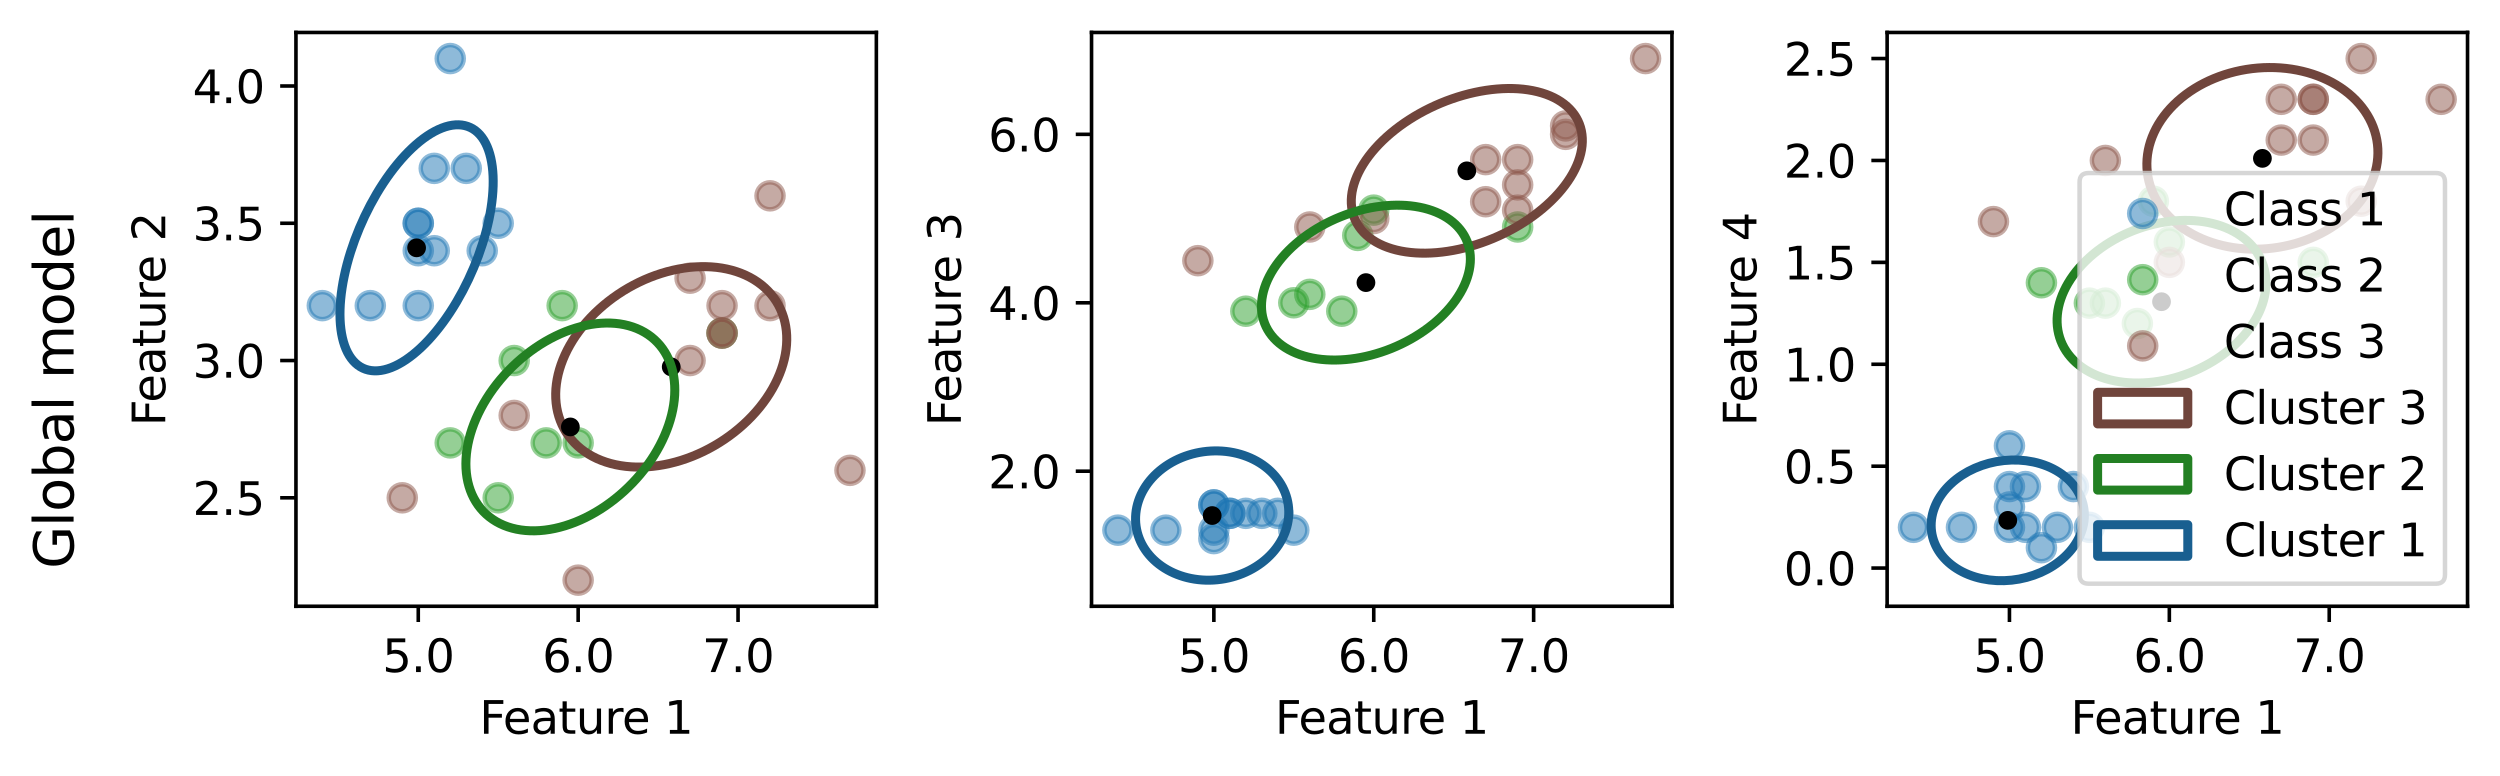 <?xml version="1.0" encoding="utf-8" standalone="no"?>
<!DOCTYPE svg PUBLIC "-//W3C//DTD SVG 1.1//EN"
  "http://www.w3.org/Graphics/SVG/1.1/DTD/svg11.dtd">
<svg xmlns:xlink="http://www.w3.org/1999/xlink" width="554.4pt" height="171.996pt" viewBox="0 0 554.4 171.996" xmlns="http://www.w3.org/2000/svg" version="1.1">
 <defs>
  <style type="text/css">*{stroke-linejoin: round; stroke-linecap: butt}</style>
 </defs>
 <g id="figure_1">
  <g id="patch_1">
   <path d="M 0 171.996 
L 554.4 171.996 
L 554.4 -0 
L 0 -0 
z
" style="fill: #ffffff"/>
  </g>
  <g id="axes_1">
   <g id="patch_2">
    <path d="M 65.63 134.44 
L 194.34 134.44 
L 194.34 7.2 
L 65.63 7.2 
z
" style="fill: #ffffff"/>
   </g>
   <g id="PathCollection_1">
    <defs>
     <path id="m9cef6a7b5c" d="M 0 3 
C 0.796 3 1.559 2.684 2.121 2.121 
C 2.684 1.559 3 0.796 3 0 
C 3 -0.796 2.684 -1.559 2.121 -2.121 
C 1.559 -2.684 0.796 -3 0 -3 
C -0.796 -3 -1.559 -2.684 -2.121 -2.121 
C -2.684 -1.559 -3 -0.796 -3 0 
C -3 0.796 -2.684 1.559 -2.121 2.121 
C -1.559 2.684 -0.796 3 0 3 
z
" style="stroke: #1f77b4; stroke-opacity: 0.5"/>
    </defs>
    <g clip-path="url(#p08638f9cdb)">
     <use xlink:href="#m9cef6a7b5c" x="71.48" y="67.776" style="fill: #1f77b4; fill-opacity: 0.5; stroke: #1f77b4; stroke-opacity: 0.5"/>
     <use xlink:href="#m9cef6a7b5c" x="96.301" y="37.336" style="fill: #1f77b4; fill-opacity: 0.5; stroke: #1f77b4; stroke-opacity: 0.5"/>
     <use xlink:href="#m9cef6a7b5c" x="92.755" y="67.776" style="fill: #1f77b4; fill-opacity: 0.5; stroke: #1f77b4; stroke-opacity: 0.5"/>
     <use xlink:href="#m9cef6a7b5c" x="96.301" y="55.6" style="fill: #1f77b4; fill-opacity: 0.5; stroke: #1f77b4; stroke-opacity: 0.5"/>
     <use xlink:href="#m9cef6a7b5c" x="92.755" y="49.512" style="fill: #1f77b4; fill-opacity: 0.5; stroke: #1f77b4; stroke-opacity: 0.5"/>
     <use xlink:href="#m9cef6a7b5c" x="92.755" y="49.512" style="fill: #1f77b4; fill-opacity: 0.5; stroke: #1f77b4; stroke-opacity: 0.5"/>
     <use xlink:href="#m9cef6a7b5c" x="103.392" y="37.336" style="fill: #1f77b4; fill-opacity: 0.5; stroke: #1f77b4; stroke-opacity: 0.5"/>
     <use xlink:href="#m9cef6a7b5c" x="110.483" y="49.512" style="fill: #1f77b4; fill-opacity: 0.5; stroke: #1f77b4; stroke-opacity: 0.5"/>
     <use xlink:href="#m9cef6a7b5c" x="82.118" y="67.776" style="fill: #1f77b4; fill-opacity: 0.5; stroke: #1f77b4; stroke-opacity: 0.5"/>
     <use xlink:href="#m9cef6a7b5c" x="92.755" y="55.6" style="fill: #1f77b4; fill-opacity: 0.5; stroke: #1f77b4; stroke-opacity: 0.5"/>
     <use xlink:href="#m9cef6a7b5c" x="106.938" y="55.6" style="fill: #1f77b4; fill-opacity: 0.5; stroke: #1f77b4; stroke-opacity: 0.5"/>
     <use xlink:href="#m9cef6a7b5c" x="99.846" y="12.984" style="fill: #1f77b4; fill-opacity: 0.5; stroke: #1f77b4; stroke-opacity: 0.5"/>
    </g>
   </g>
   <g id="PathCollection_2">
    <defs>
     <path id="m46c085e4ec" d="M 0 3 
C 0.796 3 1.559 2.684 2.121 2.121 
C 2.684 1.559 3 0.796 3 0 
C 3 -0.796 2.684 -1.559 2.121 -2.121 
C 1.559 -2.684 0.796 -3 0 -3 
C -0.796 -3 -1.559 -2.684 -2.121 -2.121 
C -2.684 -1.559 -3 -0.796 -3 0 
C -3 0.796 -2.684 1.559 -2.121 2.121 
C -1.559 2.684 -0.796 3 0 3 
z
" style="stroke: #2ca02c; stroke-opacity: 0.5"/>
    </defs>
    <g clip-path="url(#p08638f9cdb)">
     <use xlink:href="#m46c085e4ec" x="128.212" y="98.216" style="fill: #2ca02c; fill-opacity: 0.5; stroke: #2ca02c; stroke-opacity: 0.5"/>
     <use xlink:href="#m46c085e4ec" x="160.124" y="73.864" style="fill: #2ca02c; fill-opacity: 0.5; stroke: #2ca02c; stroke-opacity: 0.5"/>
     <use xlink:href="#m46c085e4ec" x="99.846" y="98.216" style="fill: #2ca02c; fill-opacity: 0.5; stroke: #2ca02c; stroke-opacity: 0.5"/>
     <use xlink:href="#m46c085e4ec" x="110.483" y="110.392" style="fill: #2ca02c; fill-opacity: 0.5; stroke: #2ca02c; stroke-opacity: 0.5"/>
     <use xlink:href="#m46c085e4ec" x="124.666" y="67.776" style="fill: #2ca02c; fill-opacity: 0.5; stroke: #2ca02c; stroke-opacity: 0.5"/>
     <use xlink:href="#m46c085e4ec" x="121.121" y="98.216" style="fill: #2ca02c; fill-opacity: 0.5; stroke: #2ca02c; stroke-opacity: 0.5"/>
     <use xlink:href="#m46c085e4ec" x="114.029" y="79.952" style="fill: #2ca02c; fill-opacity: 0.5; stroke: #2ca02c; stroke-opacity: 0.5"/>
    </g>
   </g>
   <g id="PathCollection_3">
    <defs>
     <path id="m5c5d2469ef" d="M 0 3 
C 0.796 3 1.559 2.684 2.121 2.121 
C 2.684 1.559 3 0.796 3 0 
C 3 -0.796 2.684 -1.559 2.121 -2.121 
C 1.559 -2.684 0.796 -3 0 -3 
C -0.796 -3 -1.559 -2.684 -2.121 -2.121 
C -2.684 -1.559 -3 -0.796 -3 0 
C -3 0.796 -2.684 1.559 -2.121 2.121 
C -1.559 2.684 -0.796 3 0 3 
z
" style="stroke: #8c564b; stroke-opacity: 0.5"/>
    </defs>
    <g clip-path="url(#p08638f9cdb)">
     <use xlink:href="#m5c5d2469ef" x="160.124" y="73.864" style="fill: #8c564b; fill-opacity: 0.5; stroke: #8c564b; stroke-opacity: 0.5"/>
     <use xlink:href="#m5c5d2469ef" x="114.029" y="92.128" style="fill: #8c564b; fill-opacity: 0.5; stroke: #8c564b; stroke-opacity: 0.5"/>
     <use xlink:href="#m5c5d2469ef" x="170.761" y="43.424" style="fill: #8c564b; fill-opacity: 0.5; stroke: #8c564b; stroke-opacity: 0.5"/>
     <use xlink:href="#m5c5d2469ef" x="160.124" y="67.776" style="fill: #8c564b; fill-opacity: 0.5; stroke: #8c564b; stroke-opacity: 0.5"/>
     <use xlink:href="#m5c5d2469ef" x="170.761" y="67.776" style="fill: #8c564b; fill-opacity: 0.5; stroke: #8c564b; stroke-opacity: 0.5"/>
     <use xlink:href="#m5c5d2469ef" x="160.124" y="73.864" style="fill: #8c564b; fill-opacity: 0.5; stroke: #8c564b; stroke-opacity: 0.5"/>
     <use xlink:href="#m5c5d2469ef" x="188.49" y="104.304" style="fill: #8c564b; fill-opacity: 0.5; stroke: #8c564b; stroke-opacity: 0.5"/>
     <use xlink:href="#m5c5d2469ef" x="128.212" y="128.656" style="fill: #8c564b; fill-opacity: 0.5; stroke: #8c564b; stroke-opacity: 0.5"/>
     <use xlink:href="#m5c5d2469ef" x="153.032" y="79.952" style="fill: #8c564b; fill-opacity: 0.5; stroke: #8c564b; stroke-opacity: 0.5"/>
     <use xlink:href="#m5c5d2469ef" x="89.209" y="110.392" style="fill: #8c564b; fill-opacity: 0.5; stroke: #8c564b; stroke-opacity: 0.5"/>
     <use xlink:href="#m5c5d2469ef" x="153.032" y="61.688" style="fill: #8c564b; fill-opacity: 0.5; stroke: #8c564b; stroke-opacity: 0.5"/>
    </g>
   </g>
   <g id="patch_3">
    <path d="M 123.325 89.384 
C 123.911 94.881 127.163 99.308 132.365 101.689 
C 137.566 104.071 144.292 104.213 151.061 102.084 
C 157.83 99.955 164.091 95.729 168.463 90.337 
C 172.835 84.945 174.962 78.827 174.375 73.33 
C 173.789 67.833 170.537 63.406 165.336 61.025 
C 160.134 58.643 153.408 58.501 146.639 60.63 
C 139.87 62.759 133.61 66.985 129.238 72.377 
C 124.866 77.769 122.739 83.887 123.325 89.384 
L 123.325 89.384 
z
" clip-path="url(#p08638f9cdb)" style="fill: none; stroke: #70453c; stroke-width: 2; stroke-linejoin: miter"/>
   </g>
   <g id="PathCollection_4">
    <defs>
     <path id="m3285474e12" d="M 0 1.581 
C 0.419 1.581 0.822 1.415 1.118 1.118 
C 1.415 0.822 1.581 0.419 1.581 0 
C 1.581 -0.419 1.415 -0.822 1.118 -1.118 
C 0.822 -1.415 0.419 -1.581 0 -1.581 
C -0.419 -1.581 -0.822 -1.415 -1.118 -1.118 
C -1.415 -0.822 -1.581 -0.419 -1.581 0 
C -1.581 0.419 -1.415 0.822 -1.118 1.118 
C -0.822 1.415 -0.419 1.581 0 1.581 
z
" style="stroke: #000000"/>
    </defs>
    <g clip-path="url(#p08638f9cdb)">
     <use xlink:href="#m3285474e12" x="148.85" y="81.357" style="stroke: #000000"/>
    </g>
   </g>
   <g id="patch_4">
    <path d="M 103.56 105.894 
C 104.446 111.231 107.711 115.169 112.636 116.839 
C 117.56 118.51 123.743 117.777 129.821 114.802 
C 135.9 111.827 141.378 106.853 145.05 100.976 
C 148.722 95.098 150.287 88.797 149.401 83.459 
C 148.515 78.122 145.25 74.184 140.325 72.514 
C 135.401 70.843 129.218 71.576 123.14 74.551 
C 117.061 77.526 111.583 82.5 107.911 88.377 
C 104.239 94.255 102.674 100.556 103.56 105.894 
L 103.56 105.894 
z
" clip-path="url(#p08638f9cdb)" style="fill: none; stroke: #238023; stroke-width: 2; stroke-linejoin: miter"/>
   </g>
   <g id="PathCollection_5">
    <g clip-path="url(#p08638f9cdb)">
     <use xlink:href="#m3285474e12" x="126.481" y="94.677" style="stroke: #000000"/>
    </g>
   </g>
   <g id="patch_5">
    <path d="M 77.081 78.162 
C 79.039 81.969 82.529 83.175 86.783 81.515 
C 91.037 79.856 95.707 75.466 99.765 69.312 
C 103.823 63.158 106.937 55.744 108.421 48.701 
C 109.906 41.658 109.64 35.562 107.682 31.756 
C 105.724 27.949 102.234 26.743 97.98 28.403 
C 93.726 30.062 89.056 34.452 84.998 40.606 
C 80.941 46.76 77.827 54.174 76.342 61.217 
C 74.857 68.26 75.123 74.356 77.081 78.162 
L 77.081 78.162 
z
" clip-path="url(#p08638f9cdb)" style="fill: none; stroke: #195f90; stroke-width: 2; stroke-linejoin: miter"/>
   </g>
   <g id="PathCollection_6">
    <g clip-path="url(#p08638f9cdb)">
     <use xlink:href="#m3285474e12" x="92.382" y="54.959" style="stroke: #000000"/>
    </g>
   </g>
   <g id="matplotlib.axis_1">
    <g id="xtick_1">
     <g id="line2d_1">
      <defs>
       <path id="mf604fcc133" d="M 0 0 
L 0 3.5 
" style="stroke: #000000; stroke-width: 0.8"/>
      </defs>
      <g>
       <use xlink:href="#mf604fcc133" x="92.755" y="134.44" style="stroke: #000000; stroke-width: 0.8"/>
      </g>
     </g>
     <g id="text_1">
      <!-- 5.0 -->
      <g transform="translate(84.803 149.038) scale(0.1 -0.1)">
       <defs>
        <path id="DejaVuSans-35" d="M 691 4666 
L 3169 4666 
L 3169 4134 
L 1269 4134 
L 1269 2991 
Q 1406 3038 1543 3061 
Q 1681 3084 1819 3084 
Q 2600 3084 3056 2656 
Q 3513 2228 3513 1497 
Q 3513 744 3044 326 
Q 2575 -91 1722 -91 
Q 1428 -91 1123 -41 
Q 819 9 494 109 
L 494 744 
Q 775 591 1075 516 
Q 1375 441 1709 441 
Q 2250 441 2565 725 
Q 2881 1009 2881 1497 
Q 2881 1984 2565 2268 
Q 2250 2553 1709 2553 
Q 1456 2553 1204 2497 
Q 953 2441 691 2322 
L 691 4666 
z
" transform="scale(0.016)"/>
        <path id="DejaVuSans-2e" d="M 684 794 
L 1344 794 
L 1344 0 
L 684 0 
L 684 794 
z
" transform="scale(0.016)"/>
        <path id="DejaVuSans-30" d="M 2034 4250 
Q 1547 4250 1301 3770 
Q 1056 3291 1056 2328 
Q 1056 1369 1301 889 
Q 1547 409 2034 409 
Q 2525 409 2770 889 
Q 3016 1369 3016 2328 
Q 3016 3291 2770 3770 
Q 2525 4250 2034 4250 
z
M 2034 4750 
Q 2819 4750 3233 4129 
Q 3647 3509 3647 2328 
Q 3647 1150 3233 529 
Q 2819 -91 2034 -91 
Q 1250 -91 836 529 
Q 422 1150 422 2328 
Q 422 3509 836 4129 
Q 1250 4750 2034 4750 
z
" transform="scale(0.016)"/>
       </defs>
       <use xlink:href="#DejaVuSans-35"/>
       <use xlink:href="#DejaVuSans-2e" x="63.623"/>
       <use xlink:href="#DejaVuSans-30" x="95.41"/>
      </g>
     </g>
    </g>
    <g id="xtick_2">
     <g id="line2d_2">
      <g>
       <use xlink:href="#mf604fcc133" x="128.212" y="134.44" style="stroke: #000000; stroke-width: 0.8"/>
      </g>
     </g>
     <g id="text_2">
      <!-- 6.0 -->
      <g transform="translate(120.261 149.038) scale(0.1 -0.1)">
       <defs>
        <path id="DejaVuSans-36" d="M 2113 2584 
Q 1688 2584 1439 2293 
Q 1191 2003 1191 1497 
Q 1191 994 1439 701 
Q 1688 409 2113 409 
Q 2538 409 2786 701 
Q 3034 994 3034 1497 
Q 3034 2003 2786 2293 
Q 2538 2584 2113 2584 
z
M 3366 4563 
L 3366 3988 
Q 3128 4100 2886 4159 
Q 2644 4219 2406 4219 
Q 1781 4219 1451 3797 
Q 1122 3375 1075 2522 
Q 1259 2794 1537 2939 
Q 1816 3084 2150 3084 
Q 2853 3084 3261 2657 
Q 3669 2231 3669 1497 
Q 3669 778 3244 343 
Q 2819 -91 2113 -91 
Q 1303 -91 875 529 
Q 447 1150 447 2328 
Q 447 3434 972 4092 
Q 1497 4750 2381 4750 
Q 2619 4750 2861 4703 
Q 3103 4656 3366 4563 
z
" transform="scale(0.016)"/>
       </defs>
       <use xlink:href="#DejaVuSans-36"/>
       <use xlink:href="#DejaVuSans-2e" x="63.623"/>
       <use xlink:href="#DejaVuSans-30" x="95.41"/>
      </g>
     </g>
    </g>
    <g id="xtick_3">
     <g id="line2d_3">
      <g>
       <use xlink:href="#mf604fcc133" x="163.669" y="134.44" style="stroke: #000000; stroke-width: 0.8"/>
      </g>
     </g>
     <g id="text_3">
      <!-- 7.0 -->
      <g transform="translate(155.718 149.038) scale(0.1 -0.1)">
       <defs>
        <path id="DejaVuSans-37" d="M 525 4666 
L 3525 4666 
L 3525 4397 
L 1831 0 
L 1172 0 
L 2766 4134 
L 525 4134 
L 525 4666 
z
" transform="scale(0.016)"/>
       </defs>
       <use xlink:href="#DejaVuSans-37"/>
       <use xlink:href="#DejaVuSans-2e" x="63.623"/>
       <use xlink:href="#DejaVuSans-30" x="95.41"/>
      </g>
     </g>
    </g>
    <g id="text_4">
     <!-- Feature 1 -->
     <g transform="translate(106.325 162.717) scale(0.1 -0.1)">
      <defs>
       <path id="DejaVuSans-46" d="M 628 4666 
L 3309 4666 
L 3309 4134 
L 1259 4134 
L 1259 2759 
L 3109 2759 
L 3109 2228 
L 1259 2228 
L 1259 0 
L 628 0 
L 628 4666 
z
" transform="scale(0.016)"/>
       <path id="DejaVuSans-65" d="M 3597 1894 
L 3597 1613 
L 953 1613 
Q 991 1019 1311 708 
Q 1631 397 2203 397 
Q 2534 397 2845 478 
Q 3156 559 3463 722 
L 3463 178 
Q 3153 47 2828 -22 
Q 2503 -91 2169 -91 
Q 1331 -91 842 396 
Q 353 884 353 1716 
Q 353 2575 817 3079 
Q 1281 3584 2069 3584 
Q 2775 3584 3186 3129 
Q 3597 2675 3597 1894 
z
M 3022 2063 
Q 3016 2534 2758 2815 
Q 2500 3097 2075 3097 
Q 1594 3097 1305 2825 
Q 1016 2553 972 2059 
L 3022 2063 
z
" transform="scale(0.016)"/>
       <path id="DejaVuSans-61" d="M 2194 1759 
Q 1497 1759 1228 1600 
Q 959 1441 959 1056 
Q 959 750 1161 570 
Q 1363 391 1709 391 
Q 2188 391 2477 730 
Q 2766 1069 2766 1631 
L 2766 1759 
L 2194 1759 
z
M 3341 1997 
L 3341 0 
L 2766 0 
L 2766 531 
Q 2569 213 2275 61 
Q 1981 -91 1556 -91 
Q 1019 -91 701 211 
Q 384 513 384 1019 
Q 384 1609 779 1909 
Q 1175 2209 1959 2209 
L 2766 2209 
L 2766 2266 
Q 2766 2663 2505 2880 
Q 2244 3097 1772 3097 
Q 1472 3097 1187 3025 
Q 903 2953 641 2809 
L 641 3341 
Q 956 3463 1253 3523 
Q 1550 3584 1831 3584 
Q 2591 3584 2966 3190 
Q 3341 2797 3341 1997 
z
" transform="scale(0.016)"/>
       <path id="DejaVuSans-74" d="M 1172 4494 
L 1172 3500 
L 2356 3500 
L 2356 3053 
L 1172 3053 
L 1172 1153 
Q 1172 725 1289 603 
Q 1406 481 1766 481 
L 2356 481 
L 2356 0 
L 1766 0 
Q 1100 0 847 248 
Q 594 497 594 1153 
L 594 3053 
L 172 3053 
L 172 3500 
L 594 3500 
L 594 4494 
L 1172 4494 
z
" transform="scale(0.016)"/>
       <path id="DejaVuSans-75" d="M 544 1381 
L 544 3500 
L 1119 3500 
L 1119 1403 
Q 1119 906 1312 657 
Q 1506 409 1894 409 
Q 2359 409 2629 706 
Q 2900 1003 2900 1516 
L 2900 3500 
L 3475 3500 
L 3475 0 
L 2900 0 
L 2900 538 
Q 2691 219 2414 64 
Q 2138 -91 1772 -91 
Q 1169 -91 856 284 
Q 544 659 544 1381 
z
M 1991 3584 
L 1991 3584 
z
" transform="scale(0.016)"/>
       <path id="DejaVuSans-72" d="M 2631 2963 
Q 2534 3019 2420 3045 
Q 2306 3072 2169 3072 
Q 1681 3072 1420 2755 
Q 1159 2438 1159 1844 
L 1159 0 
L 581 0 
L 581 3500 
L 1159 3500 
L 1159 2956 
Q 1341 3275 1631 3429 
Q 1922 3584 2338 3584 
Q 2397 3584 2469 3576 
Q 2541 3569 2628 3553 
L 2631 2963 
z
" transform="scale(0.016)"/>
       <path id="DejaVuSans-20" transform="scale(0.016)"/>
       <path id="DejaVuSans-31" d="M 794 531 
L 1825 531 
L 1825 4091 
L 703 3866 
L 703 4441 
L 1819 4666 
L 2450 4666 
L 2450 531 
L 3481 531 
L 3481 0 
L 794 0 
L 794 531 
z
" transform="scale(0.016)"/>
      </defs>
      <use xlink:href="#DejaVuSans-46"/>
      <use xlink:href="#DejaVuSans-65" x="52.02"/>
      <use xlink:href="#DejaVuSans-61" x="113.543"/>
      <use xlink:href="#DejaVuSans-74" x="174.822"/>
      <use xlink:href="#DejaVuSans-75" x="214.031"/>
      <use xlink:href="#DejaVuSans-72" x="277.41"/>
      <use xlink:href="#DejaVuSans-65" x="316.273"/>
      <use xlink:href="#DejaVuSans-20" x="377.797"/>
      <use xlink:href="#DejaVuSans-31" x="409.584"/>
     </g>
    </g>
   </g>
   <g id="matplotlib.axis_2">
    <g id="ytick_1">
     <g id="line2d_4">
      <defs>
       <path id="m37f03cda67" d="M 0 0 
L -3.5 0 
" style="stroke: #000000; stroke-width: 0.8"/>
      </defs>
      <g>
       <use xlink:href="#m37f03cda67" x="65.63" y="110.392" style="stroke: #000000; stroke-width: 0.8"/>
      </g>
     </g>
     <g id="text_5">
      <!-- 2.5 -->
      <g transform="translate(42.727 114.191) scale(0.1 -0.1)">
       <defs>
        <path id="DejaVuSans-32" d="M 1228 531 
L 3431 531 
L 3431 0 
L 469 0 
L 469 531 
Q 828 903 1448 1529 
Q 2069 2156 2228 2338 
Q 2531 2678 2651 2914 
Q 2772 3150 2772 3378 
Q 2772 3750 2511 3984 
Q 2250 4219 1831 4219 
Q 1534 4219 1204 4116 
Q 875 4013 500 3803 
L 500 4441 
Q 881 4594 1212 4672 
Q 1544 4750 1819 4750 
Q 2544 4750 2975 4387 
Q 3406 4025 3406 3419 
Q 3406 3131 3298 2873 
Q 3191 2616 2906 2266 
Q 2828 2175 2409 1742 
Q 1991 1309 1228 531 
z
" transform="scale(0.016)"/>
       </defs>
       <use xlink:href="#DejaVuSans-32"/>
       <use xlink:href="#DejaVuSans-2e" x="63.623"/>
       <use xlink:href="#DejaVuSans-35" x="95.41"/>
      </g>
     </g>
    </g>
    <g id="ytick_2">
     <g id="line2d_5">
      <g>
       <use xlink:href="#m37f03cda67" x="65.63" y="79.952" style="stroke: #000000; stroke-width: 0.8"/>
      </g>
     </g>
     <g id="text_6">
      <!-- 3.0 -->
      <g transform="translate(42.727 83.751) scale(0.1 -0.1)">
       <defs>
        <path id="DejaVuSans-33" d="M 2597 2516 
Q 3050 2419 3304 2112 
Q 3559 1806 3559 1356 
Q 3559 666 3084 287 
Q 2609 -91 1734 -91 
Q 1441 -91 1130 -33 
Q 819 25 488 141 
L 488 750 
Q 750 597 1062 519 
Q 1375 441 1716 441 
Q 2309 441 2620 675 
Q 2931 909 2931 1356 
Q 2931 1769 2642 2001 
Q 2353 2234 1838 2234 
L 1294 2234 
L 1294 2753 
L 1863 2753 
Q 2328 2753 2575 2939 
Q 2822 3125 2822 3475 
Q 2822 3834 2567 4026 
Q 2313 4219 1838 4219 
Q 1578 4219 1281 4162 
Q 984 4106 628 3988 
L 628 4550 
Q 988 4650 1302 4700 
Q 1616 4750 1894 4750 
Q 2613 4750 3031 4423 
Q 3450 4097 3450 3541 
Q 3450 3153 3228 2886 
Q 3006 2619 2597 2516 
z
" transform="scale(0.016)"/>
       </defs>
       <use xlink:href="#DejaVuSans-33"/>
       <use xlink:href="#DejaVuSans-2e" x="63.623"/>
       <use xlink:href="#DejaVuSans-30" x="95.41"/>
      </g>
     </g>
    </g>
    <g id="ytick_3">
     <g id="line2d_6">
      <g>
       <use xlink:href="#m37f03cda67" x="65.63" y="49.512" style="stroke: #000000; stroke-width: 0.8"/>
      </g>
     </g>
     <g id="text_7">
      <!-- 3.5 -->
      <g transform="translate(42.727 53.311) scale(0.1 -0.1)">
       <use xlink:href="#DejaVuSans-33"/>
       <use xlink:href="#DejaVuSans-2e" x="63.623"/>
       <use xlink:href="#DejaVuSans-35" x="95.41"/>
      </g>
     </g>
    </g>
    <g id="ytick_4">
     <g id="line2d_7">
      <g>
       <use xlink:href="#m37f03cda67" x="65.63" y="19.072" style="stroke: #000000; stroke-width: 0.8"/>
      </g>
     </g>
     <g id="text_8">
      <!-- 4.0 -->
      <g transform="translate(42.727 22.871) scale(0.1 -0.1)">
       <defs>
        <path id="DejaVuSans-34" d="M 2419 4116 
L 825 1625 
L 2419 1625 
L 2419 4116 
z
M 2253 4666 
L 3047 4666 
L 3047 1625 
L 3713 1625 
L 3713 1100 
L 3047 1100 
L 3047 0 
L 2419 0 
L 2419 1100 
L 313 1100 
L 313 1709 
L 2253 4666 
z
" transform="scale(0.016)"/>
       </defs>
       <use xlink:href="#DejaVuSans-34"/>
       <use xlink:href="#DejaVuSans-2e" x="63.623"/>
       <use xlink:href="#DejaVuSans-30" x="95.41"/>
      </g>
     </g>
    </g>
    <g id="text_9">
     <!-- Feature 2 -->
     <g transform="translate(36.647 94.48) rotate(-90) scale(0.1 -0.1)">
      <use xlink:href="#DejaVuSans-46"/>
      <use xlink:href="#DejaVuSans-65" x="52.02"/>
      <use xlink:href="#DejaVuSans-61" x="113.543"/>
      <use xlink:href="#DejaVuSans-74" x="174.822"/>
      <use xlink:href="#DejaVuSans-75" x="214.031"/>
      <use xlink:href="#DejaVuSans-72" x="277.41"/>
      <use xlink:href="#DejaVuSans-65" x="316.273"/>
      <use xlink:href="#DejaVuSans-20" x="377.797"/>
      <use xlink:href="#DejaVuSans-32" x="409.584"/>
     </g>
    </g>
   </g>
   <g id="patch_6">
    <path d="M 65.63 134.44 
L 65.63 7.2 
" style="fill: none; stroke: #000000; stroke-width: 0.8; stroke-linejoin: miter; stroke-linecap: square"/>
   </g>
   <g id="patch_7">
    <path d="M 194.34 134.44 
L 194.34 7.2 
" style="fill: none; stroke: #000000; stroke-width: 0.8; stroke-linejoin: miter; stroke-linecap: square"/>
   </g>
   <g id="patch_8">
    <path d="M 65.63 134.44 
L 194.34 134.44 
" style="fill: none; stroke: #000000; stroke-width: 0.8; stroke-linejoin: miter; stroke-linecap: square"/>
   </g>
   <g id="patch_9">
    <path d="M 65.63 7.2 
L 194.34 7.2 
" style="fill: none; stroke: #000000; stroke-width: 0.8; stroke-linejoin: miter; stroke-linecap: square"/>
   </g>
  </g>
  <g id="axes_2">
   <g id="patch_10">
    <path d="M 242.06 134.44 
L 370.77 134.44 
L 370.77 7.2 
L 242.06 7.2 
z
" style="fill: #ffffff"/>
   </g>
   <g id="PathCollection_7">
    <g clip-path="url(#p39db7311a6)">
     <use xlink:href="#m9cef6a7b5c" x="247.91" y="117.571" style="fill: #1f77b4; fill-opacity: 0.5; stroke: #1f77b4; stroke-opacity: 0.5"/>
     <use xlink:href="#m9cef6a7b5c" x="272.731" y="113.836" style="fill: #1f77b4; fill-opacity: 0.5; stroke: #1f77b4; stroke-opacity: 0.5"/>
     <use xlink:href="#m9cef6a7b5c" x="269.185" y="119.439" style="fill: #1f77b4; fill-opacity: 0.5; stroke: #1f77b4; stroke-opacity: 0.5"/>
     <use xlink:href="#m9cef6a7b5c" x="272.731" y="113.836" style="fill: #1f77b4; fill-opacity: 0.5; stroke: #1f77b4; stroke-opacity: 0.5"/>
     <use xlink:href="#m9cef6a7b5c" x="269.185" y="117.571" style="fill: #1f77b4; fill-opacity: 0.5; stroke: #1f77b4; stroke-opacity: 0.5"/>
     <use xlink:href="#m9cef6a7b5c" x="269.185" y="111.968" style="fill: #1f77b4; fill-opacity: 0.5; stroke: #1f77b4; stroke-opacity: 0.5"/>
     <use xlink:href="#m9cef6a7b5c" x="279.822" y="113.836" style="fill: #1f77b4; fill-opacity: 0.5; stroke: #1f77b4; stroke-opacity: 0.5"/>
     <use xlink:href="#m9cef6a7b5c" x="286.913" y="117.571" style="fill: #1f77b4; fill-opacity: 0.5; stroke: #1f77b4; stroke-opacity: 0.5"/>
     <use xlink:href="#m9cef6a7b5c" x="258.548" y="117.571" style="fill: #1f77b4; fill-opacity: 0.5; stroke: #1f77b4; stroke-opacity: 0.5"/>
     <use xlink:href="#m9cef6a7b5c" x="269.185" y="111.968" style="fill: #1f77b4; fill-opacity: 0.5; stroke: #1f77b4; stroke-opacity: 0.5"/>
     <use xlink:href="#m9cef6a7b5c" x="283.368" y="113.836" style="fill: #1f77b4; fill-opacity: 0.5; stroke: #1f77b4; stroke-opacity: 0.5"/>
     <use xlink:href="#m9cef6a7b5c" x="276.276" y="113.836" style="fill: #1f77b4; fill-opacity: 0.5; stroke: #1f77b4; stroke-opacity: 0.5"/>
    </g>
   </g>
   <g id="PathCollection_8">
    <g clip-path="url(#p39db7311a6)">
     <use xlink:href="#m46c085e4ec" x="304.642" y="46.601" style="fill: #2ca02c; fill-opacity: 0.5; stroke: #2ca02c; stroke-opacity: 0.5"/>
     <use xlink:href="#m46c085e4ec" x="336.554" y="50.336" style="fill: #2ca02c; fill-opacity: 0.5; stroke: #2ca02c; stroke-opacity: 0.5"/>
     <use xlink:href="#m46c085e4ec" x="276.276" y="69.013" style="fill: #2ca02c; fill-opacity: 0.5; stroke: #2ca02c; stroke-opacity: 0.5"/>
     <use xlink:href="#m46c085e4ec" x="286.913" y="67.145" style="fill: #2ca02c; fill-opacity: 0.5; stroke: #2ca02c; stroke-opacity: 0.5"/>
     <use xlink:href="#m46c085e4ec" x="301.096" y="52.204" style="fill: #2ca02c; fill-opacity: 0.5; stroke: #2ca02c; stroke-opacity: 0.5"/>
     <use xlink:href="#m46c085e4ec" x="297.551" y="69.013" style="fill: #2ca02c; fill-opacity: 0.5; stroke: #2ca02c; stroke-opacity: 0.5"/>
     <use xlink:href="#m46c085e4ec" x="290.459" y="65.277" style="fill: #2ca02c; fill-opacity: 0.5; stroke: #2ca02c; stroke-opacity: 0.5"/>
    </g>
   </g>
   <g id="PathCollection_9">
    <g clip-path="url(#p39db7311a6)">
     <use xlink:href="#m5c5d2469ef" x="336.554" y="46.601" style="fill: #8c564b; fill-opacity: 0.5; stroke: #8c564b; stroke-opacity: 0.5"/>
     <use xlink:href="#m5c5d2469ef" x="290.459" y="50.336" style="fill: #8c564b; fill-opacity: 0.5; stroke: #8c564b; stroke-opacity: 0.5"/>
     <use xlink:href="#m5c5d2469ef" x="347.191" y="27.925" style="fill: #8c564b; fill-opacity: 0.5; stroke: #8c564b; stroke-opacity: 0.5"/>
     <use xlink:href="#m5c5d2469ef" x="336.554" y="35.395" style="fill: #8c564b; fill-opacity: 0.5; stroke: #8c564b; stroke-opacity: 0.5"/>
     <use xlink:href="#m5c5d2469ef" x="347.191" y="29.792" style="fill: #8c564b; fill-opacity: 0.5; stroke: #8c564b; stroke-opacity: 0.5"/>
     <use xlink:href="#m5c5d2469ef" x="336.554" y="40.998" style="fill: #8c564b; fill-opacity: 0.5; stroke: #8c564b; stroke-opacity: 0.5"/>
     <use xlink:href="#m5c5d2469ef" x="364.92" y="12.984" style="fill: #8c564b; fill-opacity: 0.5; stroke: #8c564b; stroke-opacity: 0.5"/>
     <use xlink:href="#m5c5d2469ef" x="304.642" y="48.469" style="fill: #8c564b; fill-opacity: 0.5; stroke: #8c564b; stroke-opacity: 0.5"/>
     <use xlink:href="#m5c5d2469ef" x="329.462" y="44.733" style="fill: #8c564b; fill-opacity: 0.5; stroke: #8c564b; stroke-opacity: 0.5"/>
     <use xlink:href="#m5c5d2469ef" x="265.639" y="57.807" style="fill: #8c564b; fill-opacity: 0.5; stroke: #8c564b; stroke-opacity: 0.5"/>
     <use xlink:href="#m5c5d2469ef" x="329.462" y="35.395" style="fill: #8c564b; fill-opacity: 0.5; stroke: #8c564b; stroke-opacity: 0.5"/>
    </g>
   </g>
   <g id="patch_11">
    <path d="M 340.922 20.33 
C 335.54 19 328.73 19.574 321.992 21.925 
C 315.253 24.277 309.136 28.214 304.988 32.869 
C 300.84 37.525 298.999 42.519 299.871 46.752 
C 300.743 50.984 304.257 54.11 309.639 55.44 
C 315.02 56.771 321.83 56.197 328.568 53.846 
C 335.307 51.494 341.424 47.557 345.572 42.902 
C 349.72 38.246 351.561 33.252 350.689 29.019 
C 349.817 24.786 346.303 21.661 340.922 20.33 
L 340.922 20.33 
z
" clip-path="url(#p39db7311a6)" style="fill: none; stroke: #70453c; stroke-width: 2; stroke-linejoin: miter"/>
   </g>
   <g id="PathCollection_10">
    <g clip-path="url(#p39db7311a6)">
     <use xlink:href="#m3285474e12" x="325.28" y="37.885" style="stroke: #000000"/>
    </g>
   </g>
   <g id="patch_12">
    <path d="M 314.799 45.953 
C 309.527 44.913 303.217 45.677 297.26 48.077 
C 291.303 50.476 286.184 54.316 283.031 58.75 
C 279.879 63.183 278.949 67.849 280.448 71.72 
C 281.946 75.59 285.75 78.35 291.022 79.39 
C 296.294 80.43 302.604 79.666 308.561 77.266 
C 314.518 74.866 319.637 71.027 322.79 66.593 
C 325.942 62.159 326.872 57.494 325.373 53.623 
C 323.875 49.752 320.071 46.993 314.799 45.953 
L 314.799 45.953 
z
" clip-path="url(#p39db7311a6)" style="fill: none; stroke: #238023; stroke-width: 2; stroke-linejoin: miter"/>
   </g>
   <g id="PathCollection_11">
    <g clip-path="url(#p39db7311a6)">
     <use xlink:href="#m3285474e12" x="302.911" y="62.671" style="stroke: #000000"/>
    </g>
   </g>
   <g id="patch_13">
    <path d="M 270.2 99.998 
C 265.71 99.878 261.256 101.272 257.821 103.873 
C 254.385 106.475 252.248 110.072 251.88 113.872 
C 251.511 117.672 252.942 121.365 255.857 124.138 
C 258.772 126.91 262.933 128.536 267.423 128.656 
C 271.913 128.777 276.367 127.383 279.802 124.781 
C 283.238 122.18 285.375 118.583 285.743 114.783 
C 286.112 110.982 284.681 107.29 281.766 104.517 
C 278.851 101.745 274.691 100.119 270.2 99.998 
L 270.2 99.998 
z
" clip-path="url(#p39db7311a6)" style="fill: none; stroke: #195f90; stroke-width: 2; stroke-linejoin: miter"/>
   </g>
   <g id="PathCollection_12">
    <g clip-path="url(#p39db7311a6)">
     <use xlink:href="#m3285474e12" x="268.812" y="114.327" style="stroke: #000000"/>
    </g>
   </g>
   <g id="matplotlib.axis_3">
    <g id="xtick_4">
     <g id="line2d_8">
      <g>
       <use xlink:href="#mf604fcc133" x="269.185" y="134.44" style="stroke: #000000; stroke-width: 0.8"/>
      </g>
     </g>
     <g id="text_10">
      <!-- 5.0 -->
      <g transform="translate(261.233 149.038) scale(0.1 -0.1)">
       <use xlink:href="#DejaVuSans-35"/>
       <use xlink:href="#DejaVuSans-2e" x="63.623"/>
       <use xlink:href="#DejaVuSans-30" x="95.41"/>
      </g>
     </g>
    </g>
    <g id="xtick_5">
     <g id="line2d_9">
      <g>
       <use xlink:href="#mf604fcc133" x="304.642" y="134.44" style="stroke: #000000; stroke-width: 0.8"/>
      </g>
     </g>
     <g id="text_11">
      <!-- 6.0 -->
      <g transform="translate(296.691 149.038) scale(0.1 -0.1)">
       <use xlink:href="#DejaVuSans-36"/>
       <use xlink:href="#DejaVuSans-2e" x="63.623"/>
       <use xlink:href="#DejaVuSans-30" x="95.41"/>
      </g>
     </g>
    </g>
    <g id="xtick_6">
     <g id="line2d_10">
      <g>
       <use xlink:href="#mf604fcc133" x="340.099" y="134.44" style="stroke: #000000; stroke-width: 0.8"/>
      </g>
     </g>
     <g id="text_12">
      <!-- 7.0 -->
      <g transform="translate(332.148 149.038) scale(0.1 -0.1)">
       <use xlink:href="#DejaVuSans-37"/>
       <use xlink:href="#DejaVuSans-2e" x="63.623"/>
       <use xlink:href="#DejaVuSans-30" x="95.41"/>
      </g>
     </g>
    </g>
    <g id="text_13">
     <!-- Feature 1 -->
     <g transform="translate(282.755 162.717) scale(0.1 -0.1)">
      <use xlink:href="#DejaVuSans-46"/>
      <use xlink:href="#DejaVuSans-65" x="52.02"/>
      <use xlink:href="#DejaVuSans-61" x="113.543"/>
      <use xlink:href="#DejaVuSans-74" x="174.822"/>
      <use xlink:href="#DejaVuSans-75" x="214.031"/>
      <use xlink:href="#DejaVuSans-72" x="277.41"/>
      <use xlink:href="#DejaVuSans-65" x="316.273"/>
      <use xlink:href="#DejaVuSans-20" x="377.797"/>
      <use xlink:href="#DejaVuSans-31" x="409.584"/>
     </g>
    </g>
   </g>
   <g id="matplotlib.axis_4">
    <g id="ytick_5">
     <g id="line2d_11">
      <g>
       <use xlink:href="#m37f03cda67" x="242.06" y="104.498" style="stroke: #000000; stroke-width: 0.8"/>
      </g>
     </g>
     <g id="text_14">
      <!-- 2.0 -->
      <g transform="translate(219.157 108.297) scale(0.1 -0.1)">
       <use xlink:href="#DejaVuSans-32"/>
       <use xlink:href="#DejaVuSans-2e" x="63.623"/>
       <use xlink:href="#DejaVuSans-30" x="95.41"/>
      </g>
     </g>
    </g>
    <g id="ytick_6">
     <g id="line2d_12">
      <g>
       <use xlink:href="#m37f03cda67" x="242.06" y="67.145" style="stroke: #000000; stroke-width: 0.8"/>
      </g>
     </g>
     <g id="text_15">
      <!-- 4.0 -->
      <g transform="translate(219.157 70.944) scale(0.1 -0.1)">
       <use xlink:href="#DejaVuSans-34"/>
       <use xlink:href="#DejaVuSans-2e" x="63.623"/>
       <use xlink:href="#DejaVuSans-30" x="95.41"/>
      </g>
     </g>
    </g>
    <g id="ytick_7">
     <g id="line2d_13">
      <g>
       <use xlink:href="#m37f03cda67" x="242.06" y="29.792" style="stroke: #000000; stroke-width: 0.8"/>
      </g>
     </g>
     <g id="text_16">
      <!-- 6.0 -->
      <g transform="translate(219.157 33.592) scale(0.1 -0.1)">
       <use xlink:href="#DejaVuSans-36"/>
       <use xlink:href="#DejaVuSans-2e" x="63.623"/>
       <use xlink:href="#DejaVuSans-30" x="95.41"/>
      </g>
     </g>
    </g>
    <g id="text_17">
     <!-- Feature 3 -->
     <g transform="translate(213.077 94.48) rotate(-90) scale(0.1 -0.1)">
      <use xlink:href="#DejaVuSans-46"/>
      <use xlink:href="#DejaVuSans-65" x="52.02"/>
      <use xlink:href="#DejaVuSans-61" x="113.543"/>
      <use xlink:href="#DejaVuSans-74" x="174.822"/>
      <use xlink:href="#DejaVuSans-75" x="214.031"/>
      <use xlink:href="#DejaVuSans-72" x="277.41"/>
      <use xlink:href="#DejaVuSans-65" x="316.273"/>
      <use xlink:href="#DejaVuSans-20" x="377.797"/>
      <use xlink:href="#DejaVuSans-33" x="409.584"/>
     </g>
    </g>
   </g>
   <g id="patch_14">
    <path d="M 242.06 134.44 
L 242.06 7.2 
" style="fill: none; stroke: #000000; stroke-width: 0.8; stroke-linejoin: miter; stroke-linecap: square"/>
   </g>
   <g id="patch_15">
    <path d="M 370.77 134.44 
L 370.77 7.2 
" style="fill: none; stroke: #000000; stroke-width: 0.8; stroke-linejoin: miter; stroke-linecap: square"/>
   </g>
   <g id="patch_16">
    <path d="M 242.06 134.44 
L 370.77 134.44 
" style="fill: none; stroke: #000000; stroke-width: 0.8; stroke-linejoin: miter; stroke-linecap: square"/>
   </g>
   <g id="patch_17">
    <path d="M 242.06 7.2 
L 370.77 7.2 
" style="fill: none; stroke: #000000; stroke-width: 0.8; stroke-linejoin: miter; stroke-linecap: square"/>
   </g>
  </g>
  <g id="axes_3">
   <g id="patch_18">
    <path d="M 418.49 134.44 
L 547.2 134.44 
L 547.2 7.2 
L 418.49 7.2 
z
" style="fill: #ffffff"/>
   </g>
   <g id="PathCollection_13">
    <g clip-path="url(#pa2069c1102)">
     <use xlink:href="#m9cef6a7b5c" x="424.34" y="116.94" style="fill: #1f77b4; fill-opacity: 0.5; stroke: #1f77b4; stroke-opacity: 0.5"/>
     <use xlink:href="#m9cef6a7b5c" x="449.161" y="107.901" style="fill: #1f77b4; fill-opacity: 0.5; stroke: #1f77b4; stroke-opacity: 0.5"/>
     <use xlink:href="#m9cef6a7b5c" x="445.615" y="116.94" style="fill: #1f77b4; fill-opacity: 0.5; stroke: #1f77b4; stroke-opacity: 0.5"/>
     <use xlink:href="#m9cef6a7b5c" x="449.161" y="116.94" style="fill: #1f77b4; fill-opacity: 0.5; stroke: #1f77b4; stroke-opacity: 0.5"/>
     <use xlink:href="#m9cef6a7b5c" x="445.615" y="112.42" style="fill: #1f77b4; fill-opacity: 0.5; stroke: #1f77b4; stroke-opacity: 0.5"/>
     <use xlink:href="#m9cef6a7b5c" x="445.615" y="98.861" style="fill: #1f77b4; fill-opacity: 0.5; stroke: #1f77b4; stroke-opacity: 0.5"/>
     <use xlink:href="#m9cef6a7b5c" x="456.252" y="116.94" style="fill: #1f77b4; fill-opacity: 0.5; stroke: #1f77b4; stroke-opacity: 0.5"/>
     <use xlink:href="#m9cef6a7b5c" x="463.343" y="116.94" style="fill: #1f77b4; fill-opacity: 0.5; stroke: #1f77b4; stroke-opacity: 0.5"/>
     <use xlink:href="#m9cef6a7b5c" x="434.978" y="116.94" style="fill: #1f77b4; fill-opacity: 0.5; stroke: #1f77b4; stroke-opacity: 0.5"/>
     <use xlink:href="#m9cef6a7b5c" x="445.615" y="107.901" style="fill: #1f77b4; fill-opacity: 0.5; stroke: #1f77b4; stroke-opacity: 0.5"/>
     <use xlink:href="#m9cef6a7b5c" x="459.798" y="107.901" style="fill: #1f77b4; fill-opacity: 0.5; stroke: #1f77b4; stroke-opacity: 0.5"/>
     <use xlink:href="#m9cef6a7b5c" x="452.706" y="121.46" style="fill: #1f77b4; fill-opacity: 0.5; stroke: #1f77b4; stroke-opacity: 0.5"/>
    </g>
   </g>
   <g id="PathCollection_14">
    <g clip-path="url(#pa2069c1102)">
     <use xlink:href="#m46c085e4ec" x="481.072" y="53.662" style="fill: #2ca02c; fill-opacity: 0.5; stroke: #2ca02c; stroke-opacity: 0.5"/>
     <use xlink:href="#m46c085e4ec" x="512.984" y="58.182" style="fill: #2ca02c; fill-opacity: 0.5; stroke: #2ca02c; stroke-opacity: 0.5"/>
     <use xlink:href="#m46c085e4ec" x="452.706" y="62.702" style="fill: #2ca02c; fill-opacity: 0.5; stroke: #2ca02c; stroke-opacity: 0.5"/>
     <use xlink:href="#m46c085e4ec" x="463.343" y="67.222" style="fill: #2ca02c; fill-opacity: 0.5; stroke: #2ca02c; stroke-opacity: 0.5"/>
     <use xlink:href="#m46c085e4ec" x="477.526" y="44.623" style="fill: #2ca02c; fill-opacity: 0.5; stroke: #2ca02c; stroke-opacity: 0.5"/>
     <use xlink:href="#m46c085e4ec" x="473.981" y="71.742" style="fill: #2ca02c; fill-opacity: 0.5; stroke: #2ca02c; stroke-opacity: 0.5"/>
     <use xlink:href="#m46c085e4ec" x="466.889" y="67.222" style="fill: #2ca02c; fill-opacity: 0.5; stroke: #2ca02c; stroke-opacity: 0.5"/>
    </g>
   </g>
   <g id="PathCollection_15">
    <g clip-path="url(#pa2069c1102)">
     <use xlink:href="#m5c5d2469ef" x="512.984" y="22.023" style="fill: #8c564b; fill-opacity: 0.5; stroke: #8c564b; stroke-opacity: 0.5"/>
     <use xlink:href="#m5c5d2469ef" x="466.889" y="35.583" style="fill: #8c564b; fill-opacity: 0.5; stroke: #8c564b; stroke-opacity: 0.5"/>
     <use xlink:href="#m5c5d2469ef" x="523.621" y="12.984" style="fill: #8c564b; fill-opacity: 0.5; stroke: #8c564b; stroke-opacity: 0.5"/>
     <use xlink:href="#m5c5d2469ef" x="512.984" y="22.023" style="fill: #8c564b; fill-opacity: 0.5; stroke: #8c564b; stroke-opacity: 0.5"/>
     <use xlink:href="#m5c5d2469ef" x="523.621" y="44.623" style="fill: #8c564b; fill-opacity: 0.5; stroke: #8c564b; stroke-opacity: 0.5"/>
     <use xlink:href="#m5c5d2469ef" x="512.984" y="31.063" style="fill: #8c564b; fill-opacity: 0.5; stroke: #8c564b; stroke-opacity: 0.5"/>
     <use xlink:href="#m5c5d2469ef" x="541.35" y="22.023" style="fill: #8c564b; fill-opacity: 0.5; stroke: #8c564b; stroke-opacity: 0.5"/>
     <use xlink:href="#m5c5d2469ef" x="481.072" y="58.182" style="fill: #8c564b; fill-opacity: 0.5; stroke: #8c564b; stroke-opacity: 0.5"/>
     <use xlink:href="#m5c5d2469ef" x="505.892" y="22.023" style="fill: #8c564b; fill-opacity: 0.5; stroke: #8c564b; stroke-opacity: 0.5"/>
     <use xlink:href="#m5c5d2469ef" x="442.069" y="49.142" style="fill: #8c564b; fill-opacity: 0.5; stroke: #8c564b; stroke-opacity: 0.5"/>
     <use xlink:href="#m5c5d2469ef" x="505.892" y="31.063" style="fill: #8c564b; fill-opacity: 0.5; stroke: #8c564b; stroke-opacity: 0.5"/>
    </g>
   </g>
   <g id="patch_19">
    <path d="M 476.11 37.25 
C 476.382 42.562 479.34 47.433 484.333 50.79 
C 489.327 54.146 495.947 55.715 502.736 55.15 
C 509.525 54.585 515.929 51.933 520.538 47.777 
C 525.146 43.621 527.582 38.301 527.31 32.989 
C 527.038 27.677 524.08 22.806 519.087 19.449 
C 514.094 16.092 507.474 14.524 500.684 15.089 
C 493.895 15.654 487.491 18.306 482.883 22.462 
C 478.274 26.618 475.838 31.938 476.11 37.25 
L 476.11 37.25 
z
" clip-path="url(#pa2069c1102)" style="fill: none; stroke: #70453c; stroke-width: 2; stroke-linejoin: miter"/>
   </g>
   <g id="PathCollection_16">
    <g clip-path="url(#pa2069c1102)">
     <use xlink:href="#m3285474e12" x="501.71" y="35.119" style="stroke: #000000"/>
    </g>
   </g>
   <g id="patch_20">
    <path d="M 456.354 73.209 
C 457.11 77.69 460.257 81.324 465.103 83.311 
C 469.948 85.298 476.096 85.475 482.192 83.803 
C 488.288 82.132 493.835 78.748 497.611 74.398 
C 501.386 70.047 503.083 65.085 502.327 60.604 
C 501.571 56.123 498.424 52.489 493.578 50.502 
C 488.733 48.515 482.585 48.338 476.489 50.01 
C 470.393 51.681 464.846 55.065 461.07 59.415 
C 457.295 63.766 455.598 68.728 456.354 73.209 
L 456.354 73.209 
z
" clip-path="url(#pa2069c1102)" style="fill: none; stroke: #238023; stroke-width: 2; stroke-linejoin: miter"/>
   </g>
   <g id="PathCollection_17">
    <g clip-path="url(#pa2069c1102)">
     <use xlink:href="#m3285474e12" x="479.341" y="66.907" style="stroke: #000000"/>
    </g>
   </g>
   <g id="patch_21">
    <path d="M 428.275 117.201 
C 428.506 120.719 430.515 123.902 433.859 126.05 
C 437.204 128.198 441.611 129.136 446.111 128.656 
C 450.611 128.177 454.835 126.32 457.853 123.494 
C 460.872 120.668 462.439 117.104 462.208 113.587 
C 461.977 110.069 459.969 106.886 456.624 104.738 
C 453.279 102.59 448.872 101.652 444.372 102.132 
C 439.873 102.611 435.648 104.468 432.63 107.294 
C 429.611 110.12 428.045 113.684 428.275 117.201 
L 428.275 117.201 
z
" clip-path="url(#pa2069c1102)" style="fill: none; stroke: #195f90; stroke-width: 2; stroke-linejoin: miter"/>
   </g>
   <g id="PathCollection_18">
    <g clip-path="url(#pa2069c1102)">
     <use xlink:href="#m3285474e12" x="445.242" y="115.394" style="stroke: #000000"/>
    </g>
   </g>
   <g id="matplotlib.axis_5">
    <g id="xtick_7">
     <g id="line2d_14">
      <g>
       <use xlink:href="#mf604fcc133" x="445.615" y="134.44" style="stroke: #000000; stroke-width: 0.8"/>
      </g>
     </g>
     <g id="text_18">
      <!-- 5.0 -->
      <g transform="translate(437.663 149.038) scale(0.1 -0.1)">
       <use xlink:href="#DejaVuSans-35"/>
       <use xlink:href="#DejaVuSans-2e" x="63.623"/>
       <use xlink:href="#DejaVuSans-30" x="95.41"/>
      </g>
     </g>
    </g>
    <g id="xtick_8">
     <g id="line2d_15">
      <g>
       <use xlink:href="#mf604fcc133" x="481.072" y="134.44" style="stroke: #000000; stroke-width: 0.8"/>
      </g>
     </g>
     <g id="text_19">
      <!-- 6.0 -->
      <g transform="translate(473.121 149.038) scale(0.1 -0.1)">
       <use xlink:href="#DejaVuSans-36"/>
       <use xlink:href="#DejaVuSans-2e" x="63.623"/>
       <use xlink:href="#DejaVuSans-30" x="95.41"/>
      </g>
     </g>
    </g>
    <g id="xtick_9">
     <g id="line2d_16">
      <g>
       <use xlink:href="#mf604fcc133" x="516.529" y="134.44" style="stroke: #000000; stroke-width: 0.8"/>
      </g>
     </g>
     <g id="text_20">
      <!-- 7.0 -->
      <g transform="translate(508.578 149.038) scale(0.1 -0.1)">
       <use xlink:href="#DejaVuSans-37"/>
       <use xlink:href="#DejaVuSans-2e" x="63.623"/>
       <use xlink:href="#DejaVuSans-30" x="95.41"/>
      </g>
     </g>
    </g>
    <g id="text_21">
     <!-- Feature 1 -->
     <g transform="translate(459.185 162.717) scale(0.1 -0.1)">
      <use xlink:href="#DejaVuSans-46"/>
      <use xlink:href="#DejaVuSans-65" x="52.02"/>
      <use xlink:href="#DejaVuSans-61" x="113.543"/>
      <use xlink:href="#DejaVuSans-74" x="174.822"/>
      <use xlink:href="#DejaVuSans-75" x="214.031"/>
      <use xlink:href="#DejaVuSans-72" x="277.41"/>
      <use xlink:href="#DejaVuSans-65" x="316.273"/>
      <use xlink:href="#DejaVuSans-20" x="377.797"/>
      <use xlink:href="#DejaVuSans-31" x="409.584"/>
     </g>
    </g>
   </g>
   <g id="matplotlib.axis_6">
    <g id="ytick_8">
     <g id="line2d_17">
      <g>
       <use xlink:href="#m37f03cda67" x="418.49" y="125.98" style="stroke: #000000; stroke-width: 0.8"/>
      </g>
     </g>
     <g id="text_22">
      <!-- 0.0 -->
      <g transform="translate(395.587 129.779) scale(0.1 -0.1)">
       <use xlink:href="#DejaVuSans-30"/>
       <use xlink:href="#DejaVuSans-2e" x="63.623"/>
       <use xlink:href="#DejaVuSans-30" x="95.41"/>
      </g>
     </g>
    </g>
    <g id="ytick_9">
     <g id="line2d_18">
      <g>
       <use xlink:href="#m37f03cda67" x="418.49" y="103.381" style="stroke: #000000; stroke-width: 0.8"/>
      </g>
     </g>
     <g id="text_23">
      <!-- 0.5 -->
      <g transform="translate(395.587 107.18) scale(0.1 -0.1)">
       <use xlink:href="#DejaVuSans-30"/>
       <use xlink:href="#DejaVuSans-2e" x="63.623"/>
       <use xlink:href="#DejaVuSans-35" x="95.41"/>
      </g>
     </g>
    </g>
    <g id="ytick_10">
     <g id="line2d_19">
      <g>
       <use xlink:href="#m37f03cda67" x="418.49" y="80.781" style="stroke: #000000; stroke-width: 0.8"/>
      </g>
     </g>
     <g id="text_24">
      <!-- 1.0 -->
      <g transform="translate(395.587 84.581) scale(0.1 -0.1)">
       <use xlink:href="#DejaVuSans-31"/>
       <use xlink:href="#DejaVuSans-2e" x="63.623"/>
       <use xlink:href="#DejaVuSans-30" x="95.41"/>
      </g>
     </g>
    </g>
    <g id="ytick_11">
     <g id="line2d_20">
      <g>
       <use xlink:href="#m37f03cda67" x="418.49" y="58.182" style="stroke: #000000; stroke-width: 0.8"/>
      </g>
     </g>
     <g id="text_25">
      <!-- 1.5 -->
      <g transform="translate(395.587 61.981) scale(0.1 -0.1)">
       <use xlink:href="#DejaVuSans-31"/>
       <use xlink:href="#DejaVuSans-2e" x="63.623"/>
       <use xlink:href="#DejaVuSans-35" x="95.41"/>
      </g>
     </g>
    </g>
    <g id="ytick_12">
     <g id="line2d_21">
      <g>
       <use xlink:href="#m37f03cda67" x="418.49" y="35.583" style="stroke: #000000; stroke-width: 0.8"/>
      </g>
     </g>
     <g id="text_26">
      <!-- 2.0 -->
      <g transform="translate(395.587 39.382) scale(0.1 -0.1)">
       <use xlink:href="#DejaVuSans-32"/>
       <use xlink:href="#DejaVuSans-2e" x="63.623"/>
       <use xlink:href="#DejaVuSans-30" x="95.41"/>
      </g>
     </g>
    </g>
    <g id="ytick_13">
     <g id="line2d_22">
      <g>
       <use xlink:href="#m37f03cda67" x="418.49" y="12.984" style="stroke: #000000; stroke-width: 0.8"/>
      </g>
     </g>
     <g id="text_27">
      <!-- 2.5 -->
      <g transform="translate(395.587 16.783) scale(0.1 -0.1)">
       <use xlink:href="#DejaVuSans-32"/>
       <use xlink:href="#DejaVuSans-2e" x="63.623"/>
       <use xlink:href="#DejaVuSans-35" x="95.41"/>
      </g>
     </g>
    </g>
    <g id="text_28">
     <!-- Feature 4 -->
     <g transform="translate(389.507 94.48) rotate(-90) scale(0.1 -0.1)">
      <use xlink:href="#DejaVuSans-46"/>
      <use xlink:href="#DejaVuSans-65" x="52.02"/>
      <use xlink:href="#DejaVuSans-61" x="113.543"/>
      <use xlink:href="#DejaVuSans-74" x="174.822"/>
      <use xlink:href="#DejaVuSans-75" x="214.031"/>
      <use xlink:href="#DejaVuSans-72" x="277.41"/>
      <use xlink:href="#DejaVuSans-65" x="316.273"/>
      <use xlink:href="#DejaVuSans-20" x="377.797"/>
      <use xlink:href="#DejaVuSans-34" x="409.584"/>
     </g>
    </g>
   </g>
   <g id="patch_22">
    <path d="M 418.49 134.44 
L 418.49 7.2 
" style="fill: none; stroke: #000000; stroke-width: 0.8; stroke-linejoin: miter; stroke-linecap: square"/>
   </g>
   <g id="patch_23">
    <path d="M 547.2 134.44 
L 547.2 7.2 
" style="fill: none; stroke: #000000; stroke-width: 0.8; stroke-linejoin: miter; stroke-linecap: square"/>
   </g>
   <g id="patch_24">
    <path d="M 418.49 134.44 
L 547.2 134.44 
" style="fill: none; stroke: #000000; stroke-width: 0.8; stroke-linejoin: miter; stroke-linecap: square"/>
   </g>
   <g id="patch_25">
    <path d="M 418.49 7.2 
L 547.2 7.2 
" style="fill: none; stroke: #000000; stroke-width: 0.8; stroke-linejoin: miter; stroke-linecap: square"/>
   </g>
   <g id="legend_1">
    <g id="patch_26">
     <path d="M 463.167 129.44 
L 540.2 129.44 
Q 542.2 129.44 542.2 127.44 
L 542.2 40.371 
Q 542.2 38.371 540.2 38.371 
L 463.167 38.371 
Q 461.167 38.371 461.167 40.371 
L 461.167 127.44 
Q 461.167 129.44 463.167 129.44 
z
" style="fill: #ffffff; opacity: 0.8; stroke: #cccccc; stroke-linejoin: miter"/>
    </g>
    <g id="PathCollection_19">
     <g>
      <use xlink:href="#m9cef6a7b5c" x="475.167" y="47.345" style="fill: #1f77b4; fill-opacity: 0.5; stroke: #1f77b4; stroke-opacity: 0.5"/>
     </g>
    </g>
    <g id="text_29">
     <!-- Class 1 -->
     <g transform="translate(493.167 49.97) scale(0.1 -0.1)">
      <defs>
       <path id="DejaVuSans-43" d="M 4122 4306 
L 4122 3641 
Q 3803 3938 3442 4084 
Q 3081 4231 2675 4231 
Q 1875 4231 1450 3742 
Q 1025 3253 1025 2328 
Q 1025 1406 1450 917 
Q 1875 428 2675 428 
Q 3081 428 3442 575 
Q 3803 722 4122 1019 
L 4122 359 
Q 3791 134 3420 21 
Q 3050 -91 2638 -91 
Q 1578 -91 968 557 
Q 359 1206 359 2328 
Q 359 3453 968 4101 
Q 1578 4750 2638 4750 
Q 3056 4750 3426 4639 
Q 3797 4528 4122 4306 
z
" transform="scale(0.016)"/>
       <path id="DejaVuSans-6c" d="M 603 4863 
L 1178 4863 
L 1178 0 
L 603 0 
L 603 4863 
z
" transform="scale(0.016)"/>
       <path id="DejaVuSans-73" d="M 2834 3397 
L 2834 2853 
Q 2591 2978 2328 3040 
Q 2066 3103 1784 3103 
Q 1356 3103 1142 2972 
Q 928 2841 928 2578 
Q 928 2378 1081 2264 
Q 1234 2150 1697 2047 
L 1894 2003 
Q 2506 1872 2764 1633 
Q 3022 1394 3022 966 
Q 3022 478 2636 193 
Q 2250 -91 1575 -91 
Q 1294 -91 989 -36 
Q 684 19 347 128 
L 347 722 
Q 666 556 975 473 
Q 1284 391 1588 391 
Q 1994 391 2212 530 
Q 2431 669 2431 922 
Q 2431 1156 2273 1281 
Q 2116 1406 1581 1522 
L 1381 1569 
Q 847 1681 609 1914 
Q 372 2147 372 2553 
Q 372 3047 722 3315 
Q 1072 3584 1716 3584 
Q 2034 3584 2315 3537 
Q 2597 3491 2834 3397 
z
" transform="scale(0.016)"/>
      </defs>
      <use xlink:href="#DejaVuSans-43"/>
      <use xlink:href="#DejaVuSans-6c" x="69.824"/>
      <use xlink:href="#DejaVuSans-61" x="97.607"/>
      <use xlink:href="#DejaVuSans-73" x="158.887"/>
      <use xlink:href="#DejaVuSans-73" x="210.986"/>
      <use xlink:href="#DejaVuSans-20" x="263.086"/>
      <use xlink:href="#DejaVuSans-31" x="294.873"/>
     </g>
    </g>
    <g id="PathCollection_20">
     <g>
      <use xlink:href="#m46c085e4ec" x="475.167" y="62.023" style="fill: #2ca02c; fill-opacity: 0.5; stroke: #2ca02c; stroke-opacity: 0.5"/>
     </g>
    </g>
    <g id="text_30">
     <!-- Class 2 -->
     <g transform="translate(493.167 64.648) scale(0.1 -0.1)">
      <use xlink:href="#DejaVuSans-43"/>
      <use xlink:href="#DejaVuSans-6c" x="69.824"/>
      <use xlink:href="#DejaVuSans-61" x="97.607"/>
      <use xlink:href="#DejaVuSans-73" x="158.887"/>
      <use xlink:href="#DejaVuSans-73" x="210.986"/>
      <use xlink:href="#DejaVuSans-20" x="263.086"/>
      <use xlink:href="#DejaVuSans-32" x="294.873"/>
     </g>
    </g>
    <g id="PathCollection_21">
     <g>
      <use xlink:href="#m5c5d2469ef" x="475.167" y="76.701" style="fill: #8c564b; fill-opacity: 0.5; stroke: #8c564b; stroke-opacity: 0.5"/>
     </g>
    </g>
    <g id="text_31">
     <!-- Class 3 -->
     <g transform="translate(493.167 79.326) scale(0.1 -0.1)">
      <use xlink:href="#DejaVuSans-43"/>
      <use xlink:href="#DejaVuSans-6c" x="69.824"/>
      <use xlink:href="#DejaVuSans-61" x="97.607"/>
      <use xlink:href="#DejaVuSans-73" x="158.887"/>
      <use xlink:href="#DejaVuSans-73" x="210.986"/>
      <use xlink:href="#DejaVuSans-20" x="263.086"/>
      <use xlink:href="#DejaVuSans-33" x="294.873"/>
     </g>
    </g>
    <g id="patch_27">
     <path d="M 465.167 94.004 
L 485.167 94.004 
L 485.167 87.004 
L 465.167 87.004 
L 465.167 94.004 
z
" style="fill: none; stroke: #70453c; stroke-width: 2; stroke-linejoin: miter"/>
    </g>
    <g id="text_32">
     <!-- Cluster 3 -->
     <g transform="translate(493.167 94.004) scale(0.1 -0.1)">
      <use xlink:href="#DejaVuSans-43"/>
      <use xlink:href="#DejaVuSans-6c" x="69.824"/>
      <use xlink:href="#DejaVuSans-75" x="97.607"/>
      <use xlink:href="#DejaVuSans-73" x="160.986"/>
      <use xlink:href="#DejaVuSans-74" x="213.086"/>
      <use xlink:href="#DejaVuSans-65" x="252.295"/>
      <use xlink:href="#DejaVuSans-72" x="313.818"/>
      <use xlink:href="#DejaVuSans-20" x="354.932"/>
      <use xlink:href="#DejaVuSans-33" x="386.719"/>
     </g>
    </g>
    <g id="patch_28">
     <path d="M 465.167 108.682 
L 485.167 108.682 
L 485.167 101.682 
L 465.167 101.682 
L 465.167 108.682 
z
" style="fill: none; stroke: #238023; stroke-width: 2; stroke-linejoin: miter"/>
    </g>
    <g id="text_33">
     <!-- Cluster 2 -->
     <g transform="translate(493.167 108.682) scale(0.1 -0.1)">
      <use xlink:href="#DejaVuSans-43"/>
      <use xlink:href="#DejaVuSans-6c" x="69.824"/>
      <use xlink:href="#DejaVuSans-75" x="97.607"/>
      <use xlink:href="#DejaVuSans-73" x="160.986"/>
      <use xlink:href="#DejaVuSans-74" x="213.086"/>
      <use xlink:href="#DejaVuSans-65" x="252.295"/>
      <use xlink:href="#DejaVuSans-72" x="313.818"/>
      <use xlink:href="#DejaVuSans-20" x="354.932"/>
      <use xlink:href="#DejaVuSans-32" x="386.719"/>
     </g>
    </g>
    <g id="patch_29">
     <path d="M 465.167 123.36 
L 485.167 123.36 
L 485.167 116.36 
L 465.167 116.36 
L 465.167 123.36 
z
" style="fill: none; stroke: #195f90; stroke-width: 2; stroke-linejoin: miter"/>
    </g>
    <g id="text_34">
     <!-- Cluster 1 -->
     <g transform="translate(493.167 123.36) scale(0.1 -0.1)">
      <use xlink:href="#DejaVuSans-43"/>
      <use xlink:href="#DejaVuSans-6c" x="69.824"/>
      <use xlink:href="#DejaVuSans-75" x="97.607"/>
      <use xlink:href="#DejaVuSans-73" x="160.986"/>
      <use xlink:href="#DejaVuSans-74" x="213.086"/>
      <use xlink:href="#DejaVuSans-65" x="252.295"/>
      <use xlink:href="#DejaVuSans-72" x="313.818"/>
      <use xlink:href="#DejaVuSans-20" x="354.932"/>
      <use xlink:href="#DejaVuSans-31" x="386.719"/>
     </g>
    </g>
   </g>
  </g>
  <g id="text_35">
   <!-- Global model -->
   <g transform="translate(16.318 126.13) rotate(-90) scale(0.12 -0.12)">
    <defs>
     <path id="DejaVuSans-47" d="M 3809 666 
L 3809 1919 
L 2778 1919 
L 2778 2438 
L 4434 2438 
L 4434 434 
Q 4069 175 3628 42 
Q 3188 -91 2688 -91 
Q 1594 -91 976 548 
Q 359 1188 359 2328 
Q 359 3472 976 4111 
Q 1594 4750 2688 4750 
Q 3144 4750 3555 4637 
Q 3966 4525 4313 4306 
L 4313 3634 
Q 3963 3931 3569 4081 
Q 3175 4231 2741 4231 
Q 1884 4231 1454 3753 
Q 1025 3275 1025 2328 
Q 1025 1384 1454 906 
Q 1884 428 2741 428 
Q 3075 428 3337 486 
Q 3600 544 3809 666 
z
" transform="scale(0.016)"/>
     <path id="DejaVuSans-6f" d="M 1959 3097 
Q 1497 3097 1228 2736 
Q 959 2375 959 1747 
Q 959 1119 1226 758 
Q 1494 397 1959 397 
Q 2419 397 2687 759 
Q 2956 1122 2956 1747 
Q 2956 2369 2687 2733 
Q 2419 3097 1959 3097 
z
M 1959 3584 
Q 2709 3584 3137 3096 
Q 3566 2609 3566 1747 
Q 3566 888 3137 398 
Q 2709 -91 1959 -91 
Q 1206 -91 779 398 
Q 353 888 353 1747 
Q 353 2609 779 3096 
Q 1206 3584 1959 3584 
z
" transform="scale(0.016)"/>
     <path id="DejaVuSans-62" d="M 3116 1747 
Q 3116 2381 2855 2742 
Q 2594 3103 2138 3103 
Q 1681 3103 1420 2742 
Q 1159 2381 1159 1747 
Q 1159 1113 1420 752 
Q 1681 391 2138 391 
Q 2594 391 2855 752 
Q 3116 1113 3116 1747 
z
M 1159 2969 
Q 1341 3281 1617 3432 
Q 1894 3584 2278 3584 
Q 2916 3584 3314 3078 
Q 3713 2572 3713 1747 
Q 3713 922 3314 415 
Q 2916 -91 2278 -91 
Q 1894 -91 1617 61 
Q 1341 213 1159 525 
L 1159 0 
L 581 0 
L 581 4863 
L 1159 4863 
L 1159 2969 
z
" transform="scale(0.016)"/>
     <path id="DejaVuSans-6d" d="M 3328 2828 
Q 3544 3216 3844 3400 
Q 4144 3584 4550 3584 
Q 5097 3584 5394 3201 
Q 5691 2819 5691 2113 
L 5691 0 
L 5113 0 
L 5113 2094 
Q 5113 2597 4934 2840 
Q 4756 3084 4391 3084 
Q 3944 3084 3684 2787 
Q 3425 2491 3425 1978 
L 3425 0 
L 2847 0 
L 2847 2094 
Q 2847 2600 2669 2842 
Q 2491 3084 2119 3084 
Q 1678 3084 1418 2786 
Q 1159 2488 1159 1978 
L 1159 0 
L 581 0 
L 581 3500 
L 1159 3500 
L 1159 2956 
Q 1356 3278 1631 3431 
Q 1906 3584 2284 3584 
Q 2666 3584 2933 3390 
Q 3200 3197 3328 2828 
z
" transform="scale(0.016)"/>
     <path id="DejaVuSans-64" d="M 2906 2969 
L 2906 4863 
L 3481 4863 
L 3481 0 
L 2906 0 
L 2906 525 
Q 2725 213 2448 61 
Q 2172 -91 1784 -91 
Q 1150 -91 751 415 
Q 353 922 353 1747 
Q 353 2572 751 3078 
Q 1150 3584 1784 3584 
Q 2172 3584 2448 3432 
Q 2725 3281 2906 2969 
z
M 947 1747 
Q 947 1113 1208 752 
Q 1469 391 1925 391 
Q 2381 391 2643 752 
Q 2906 1113 2906 1747 
Q 2906 2381 2643 2742 
Q 2381 3103 1925 3103 
Q 1469 3103 1208 2742 
Q 947 2381 947 1747 
z
" transform="scale(0.016)"/>
    </defs>
    <use xlink:href="#DejaVuSans-47"/>
    <use xlink:href="#DejaVuSans-6c" x="77.49"/>
    <use xlink:href="#DejaVuSans-6f" x="105.273"/>
    <use xlink:href="#DejaVuSans-62" x="166.455"/>
    <use xlink:href="#DejaVuSans-61" x="229.932"/>
    <use xlink:href="#DejaVuSans-6c" x="291.211"/>
    <use xlink:href="#DejaVuSans-20" x="318.994"/>
    <use xlink:href="#DejaVuSans-6d" x="350.781"/>
    <use xlink:href="#DejaVuSans-6f" x="448.193"/>
    <use xlink:href="#DejaVuSans-64" x="509.375"/>
    <use xlink:href="#DejaVuSans-65" x="572.852"/>
    <use xlink:href="#DejaVuSans-6c" x="634.375"/>
   </g>
  </g>
 </g>
 <defs>
  <clipPath id="p08638f9cdb">
   <rect x="65.63" y="7.2" width="128.71" height="127.24"/>
  </clipPath>
  <clipPath id="p39db7311a6">
   <rect x="242.06" y="7.2" width="128.71" height="127.24"/>
  </clipPath>
  <clipPath id="pa2069c1102">
   <rect x="418.49" y="7.2" width="128.71" height="127.24"/>
  </clipPath>
 </defs>
</svg>
